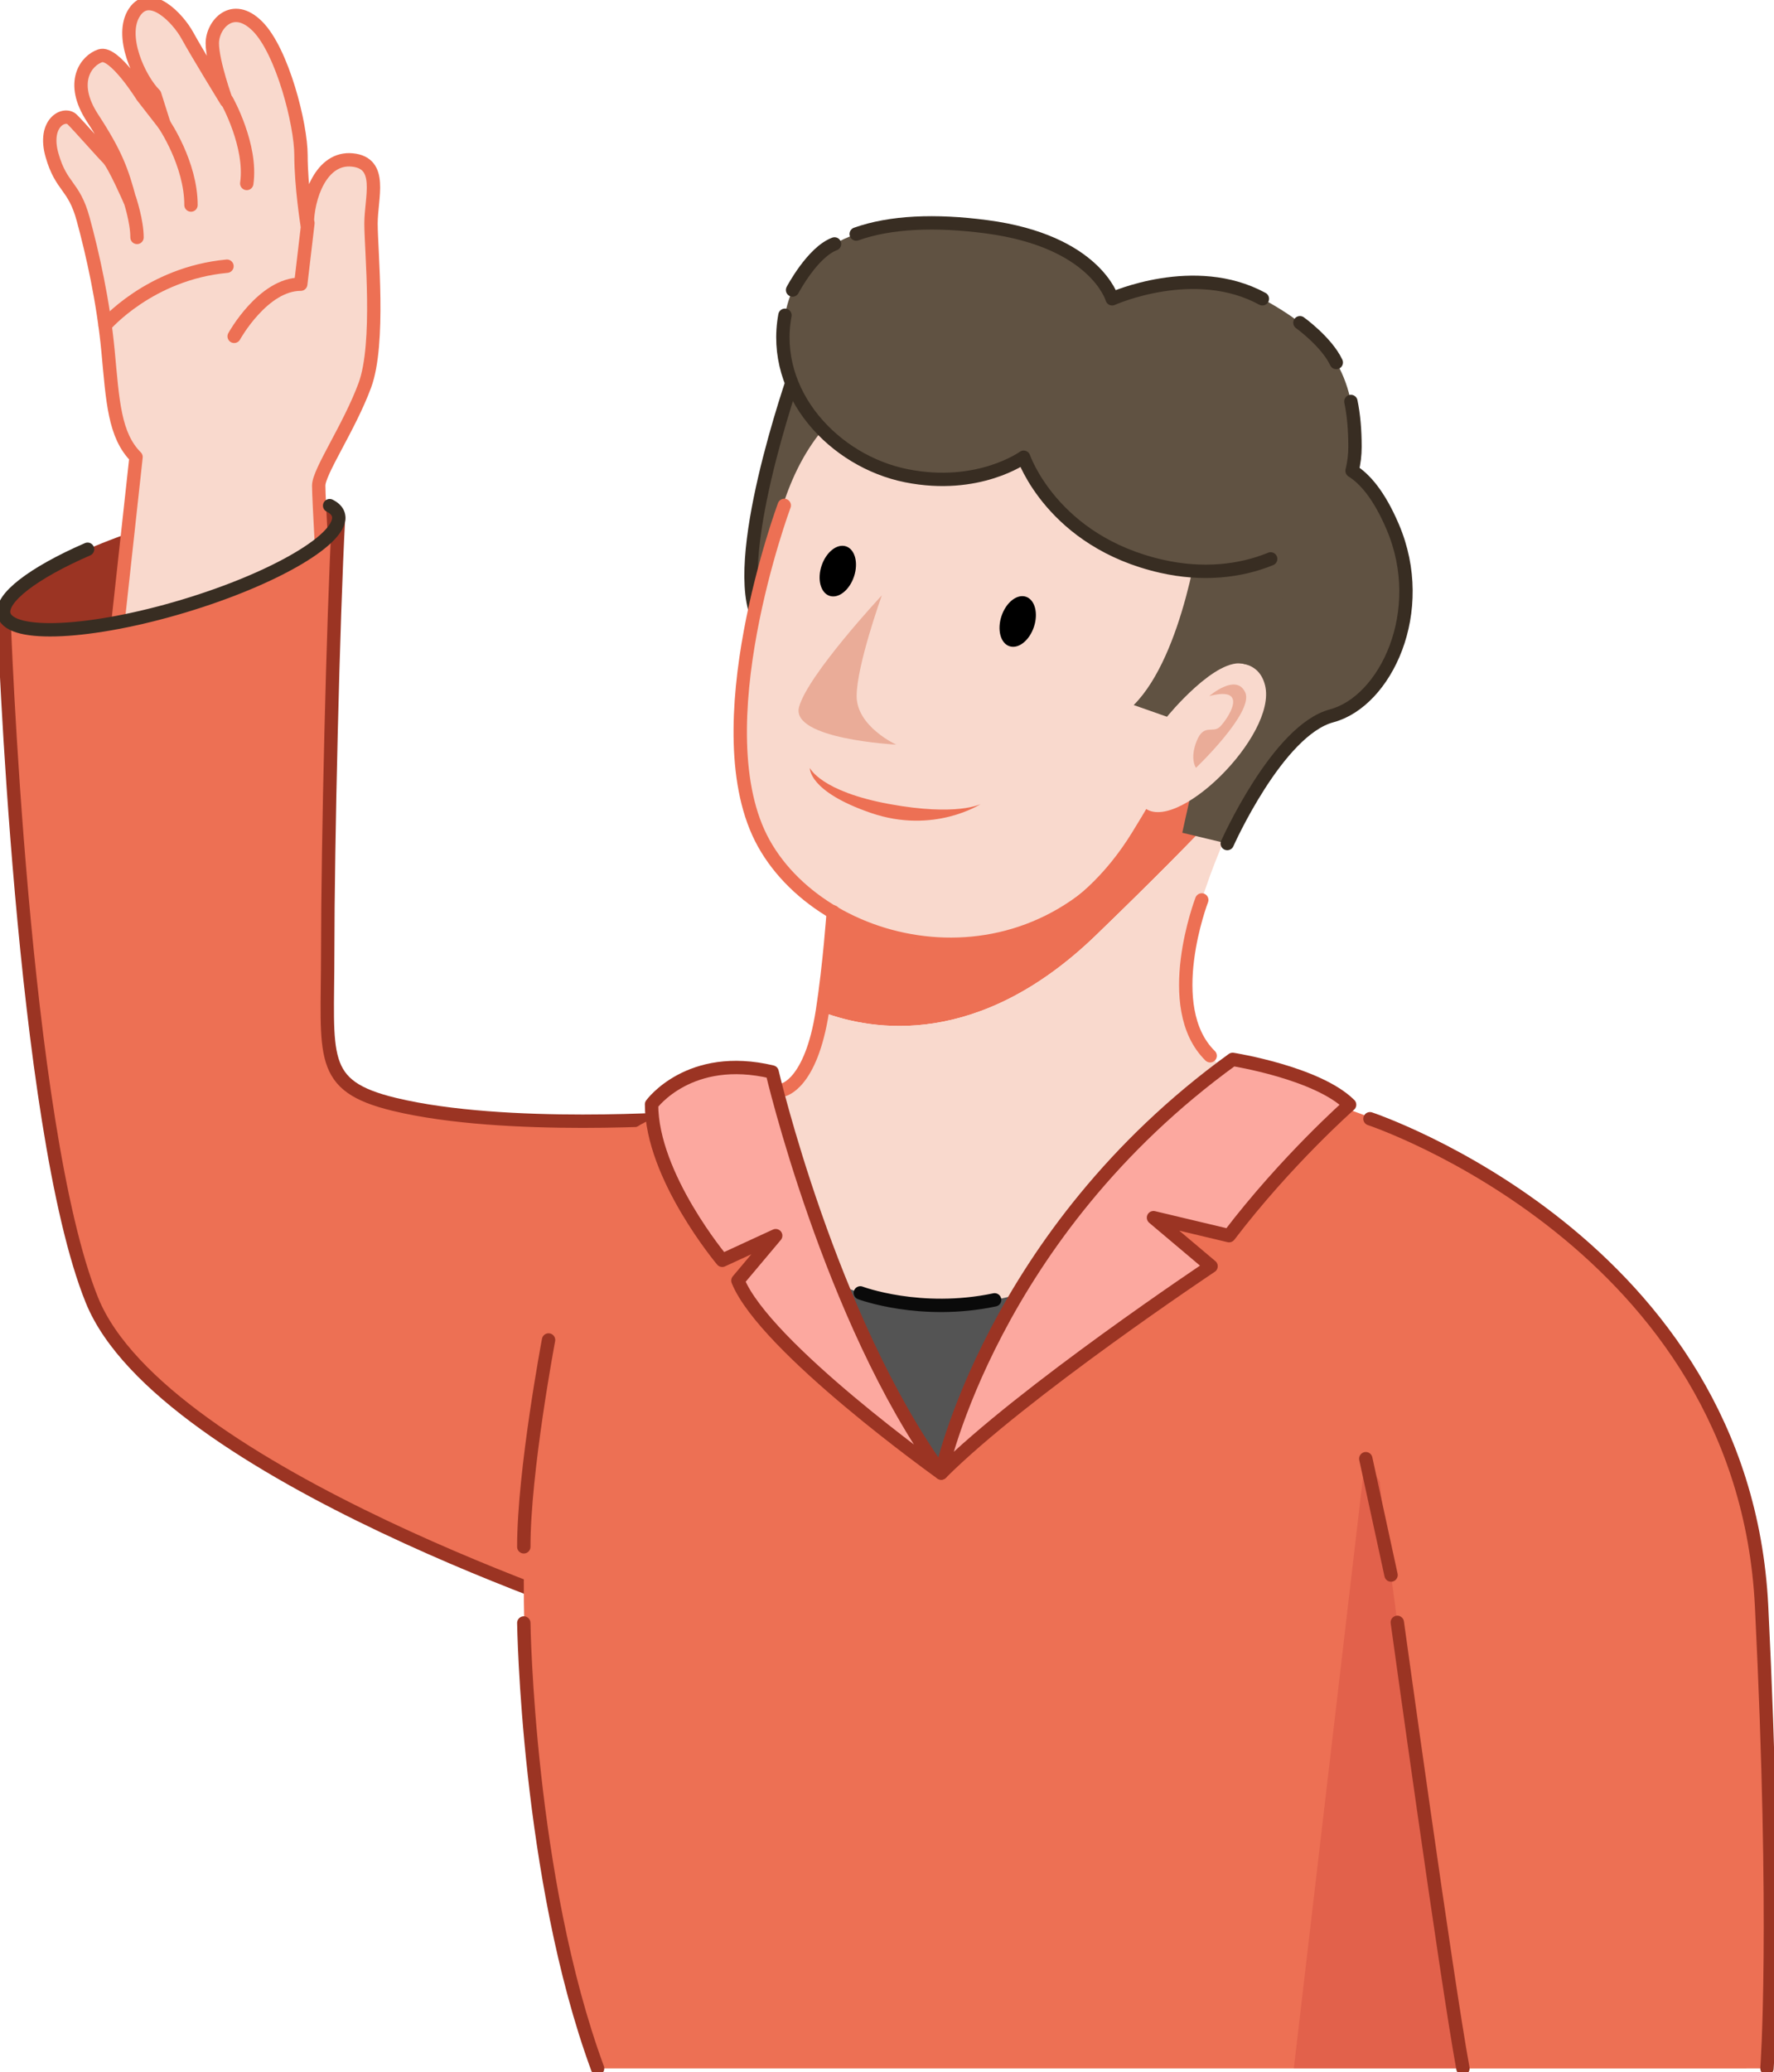 <svg width="531" height="620" viewBox="0 0 531 620" fill="none" xmlns="http://www.w3.org/2000/svg">
<g clip-path="url(#clip0_3053_456)">
<path d="M118.019 330.451C95.03 324.892 98.094 316.291 98.094 284.705C98.094 253.118 99.71 184.601 101.325 155C101.325 155 66.753 165.678 36.166 176.528C19.472 182.448 1.163 184.062 1.163 184.062C1.163 184.062 6.484 337.163 27.534 389.088C48.584 441.013 186.41 485.451 186.41 485.451L205.796 334.482C205.796 334.482 151.407 338.524 118.019 330.451Z" fill="#ED7054"/>
<path d="M205.796 334.482C205.796 334.482 151.407 338.524 118.019 330.451C95.03 324.892 98.094 316.291 98.094 284.705C98.094 253.118 99.71 184.601 101.325 155" stroke="#9B3423" stroke-width="4" stroke-linecap="round" stroke-linejoin="round"/>
<path d="M1.163 184.062C1.163 184.062 6.484 337.163 27.534 389.088C48.584 441.013 186.41 485.451 186.41 485.451" stroke="#9B3423" stroke-width="4" stroke-linecap="round" stroke-linejoin="round"/>
<path d="M328.037 279.861C345.49 263 357.358 250.917 365.404 242.36L344.73 224.427L249.415 254.566V284.705C249.415 284.705 249 286.777 246.356 302.907C261.154 308.434 292.894 313.816 328.037 279.861Z" fill="#ED7054"/>
<path d="M355.501 303.542C351.193 281.476 369.109 245.573 369.109 245.573L365.404 242.36C357.358 250.922 345.49 263.005 328.037 279.861C292.894 313.816 261.149 308.428 246.356 302.907C245.985 305.167 245.57 307.697 245.107 310.538C241.337 333.681 205.796 333.681 205.796 333.681C205.796 333.681 197.718 449.931 266.109 449.931C334.499 449.931 403.966 340.677 403.966 340.677C403.966 340.677 359.809 325.608 355.501 303.542Z" fill="#F9D9CD"/>
<path d="M239.183 108.177C239.183 108.177 220.125 160.667 225.882 182.055L268.446 117.122L239.183 108.177Z" fill="#605242"/>
<path d="M239.183 108.177C239.183 108.177 220.125 160.667 225.882 182.055" stroke="#382D22" stroke-width="4" stroke-linecap="round" stroke-linejoin="round"/>
<path d="M234.337 151.233C234.337 151.233 210.104 218.507 228.413 252.413C246.722 286.319 307.574 299.774 338.807 249.184C370.04 198.594 382.964 157.691 363.04 137.778C343.115 117.865 256.954 80.191 234.337 151.233Z" fill="#F9D9CD"/>
<path d="M234.746 151.233C234.746 151.233 209.732 218.48 228.634 252.376C247.53 286.271 310.341 299.721 342.576 249.146" stroke="#ED7054" stroke-width="4" stroke-linecap="round" stroke-linejoin="round"/>
<path d="M306.405 136.809C306.405 136.809 315.026 162.05 347.676 169.44C380.326 176.829 405.582 155.893 405.582 133.731C405.582 111.568 398.188 100.486 377.865 89.405C357.536 78.323 332.899 89.405 332.899 89.405C332.899 89.405 327.972 72.166 295.322 67.856C262.673 63.545 239.269 70.934 234.956 94.329C230.642 117.725 249.738 138.041 271.3 142.347C292.862 146.658 306.41 136.809 306.41 136.809H306.405Z" fill="#605242"/>
<path d="M393.735 139.931C393.735 139.931 406.12 132.396 416.89 157.691C427.661 182.986 414.736 209.896 398.581 214.201C382.426 218.507 367.348 252.413 367.348 252.413L353.885 249.184C353.885 249.184 374.348 151.771 393.735 139.931Z" fill="#605242"/>
<path d="M367.348 252.413C367.348 252.413 382.426 218.507 398.581 214.201C414.736 209.896 427.661 182.986 416.89 157.691C412.809 148.1 408.495 143.235 404.709 140.883C405.286 138.537 405.582 136.142 405.582 133.736C405.582 128.666 405.194 124.172 404.354 120.13" stroke="#382D22" stroke-width="4" stroke-linecap="round" stroke-linejoin="round"/>
<path d="M349.577 205.052C349.577 205.052 374.887 189.983 378.656 205.052C382.426 220.121 351.273 250.583 342.076 241.273C332.883 231.962 349.577 205.052 349.577 205.052Z" fill="#F9D9CD"/>
<path d="M359.27 157.691C359.27 157.691 354.424 195.903 339.345 210.972L349.308 214.47C349.308 214.47 364.101 196.242 372.555 198.707C385.119 202.366 385.119 157.696 385.119 157.696H359.27V157.691Z" fill="#605242"/>
<path d="M309.477 187.579C310.839 183.49 309.77 179.452 307.089 178.56C304.408 177.668 301.131 180.26 299.769 184.35C298.407 188.439 299.476 192.477 302.157 193.369C304.838 194.261 308.115 191.668 309.477 187.579Z" fill="black"/>
<path d="M255.627 172.504C256.989 168.415 255.92 164.377 253.239 163.485C250.559 162.593 247.281 165.185 245.919 169.275C244.557 173.364 245.627 177.402 248.307 178.294C250.988 179.185 254.265 176.593 255.627 172.504Z" fill="black"/>
<path d="M263.955 178.142C263.955 178.142 241.876 201.823 239.183 211.51C236.491 221.198 268.263 222.812 268.263 222.812C268.263 222.812 256.415 217.431 256.415 208.281C256.415 199.132 263.955 178.142 263.955 178.142Z" fill="#EAAC98"/>
<path d="M361.963 208.281C361.963 208.281 370.04 201.285 372.733 207.205C375.425 213.125 357.983 229.755 357.983 229.755C357.983 229.755 356.039 227.118 358.193 221.736C360.347 216.354 363.04 219.583 365.194 217.431C367.348 215.278 374.348 205.052 361.963 208.281Z" fill="#EAAC98"/>
<path d="M242.414 229.809C242.414 229.809 245.645 236.806 266.108 240.573C286.572 244.34 293.572 240.573 293.572 240.573C293.572 240.573 279.571 249.722 260.723 243.264C241.876 236.806 242.414 229.809 242.414 229.809Z" fill="#ED7054"/>
<path d="M242.409 379.292C242.409 379.292 270.955 402.634 319.959 382.15L281.187 455.851L242.414 379.292H242.409Z" fill="#545454"/>
<path d="M433.186 345.333C406.19 329.52 373.271 323.654 373.271 323.654C373.185 323.702 373.104 323.762 373.018 323.81C372.48 323.708 372.194 323.654 372.194 323.654C317.32 356.85 284.504 431.664 280.971 440.006C246.437 404.658 226.738 327.104 226.738 327.104C226.388 327.136 226.038 327.174 225.688 327.212C225.672 327.147 225.661 327.104 225.661 327.104C209.786 328.627 196.286 332.405 185.521 340.623C185.521 340.623 125.558 435.938 178.87 618.924H465.356C465.356 618.924 465.819 613.278 466.503 603.677C469.993 554.733 439.745 349.084 433.186 345.338V345.333Z" fill="#ED7054"/>
<path d="M377.859 89.405C357.531 78.323 332.894 89.405 332.894 89.405C332.894 89.405 327.967 72.166 295.317 67.856C279.9 65.821 266.539 66.392 256.281 70.03" stroke="#382D22" stroke-width="4" stroke-linecap="round" stroke-linejoin="round"/>
<path d="M234.951 94.335C230.637 117.73 249.733 138.047 271.294 142.352C292.856 146.663 306.405 136.814 306.405 136.814C306.405 136.814 315.026 162.056 347.676 169.445C359.916 172.217 371.123 171.006 380.342 167.239" stroke="#382D22" stroke-width="4" stroke-linecap="round" stroke-linejoin="round"/>
<path d="M359.712 269.286C359.712 269.286 347.418 301.378 362.227 315.915" stroke="#ED7054" stroke-width="4" stroke-linecap="round" stroke-linejoin="round"/>
<path d="M234.337 326.146C234.337 326.146 242.759 324.703 246.184 302.465C248.338 288.472 249.415 272.865 249.415 272.865" stroke="#ED7054" stroke-width="4" stroke-linecap="round" stroke-linejoin="round"/>
<path d="M389.104 96.568C389.104 96.568 397.073 102.295 399.981 108.468" stroke="#382D22" stroke-width="4" stroke-linecap="round" stroke-linejoin="round"/>
<path d="M257.514 386.87C257.514 386.87 275.473 393.635 297.713 388.953" stroke="#0A0A0A" stroke-width="4" stroke-linecap="round" stroke-linejoin="round"/>
<path d="M368.963 316.997C368.963 316.997 394.273 320.974 403.966 330.559C403.966 330.559 385.119 347.135 367.886 369.74L345.269 364.358L362.501 378.889C362.501 378.889 305.958 416.563 281.725 440.781C281.725 440.781 296.803 369.201 368.963 316.997Z" fill="#FCA89F"/>
<path d="M231.106 320.764C231.106 320.764 248.338 394.497 281.725 440.781C281.725 440.781 228.952 403.161 220.874 383.194L232.183 369.74L216.184 377.113C216.184 377.113 195.026 351.979 195.026 330.451C195.026 330.451 206.334 314.844 231.106 320.764Z" fill="#FCA89F"/>
<path d="M368.963 316.997C368.963 316.997 394.273 320.974 403.966 330.559C403.966 330.559 385.119 347.135 367.886 369.74L345.269 364.358L362.501 378.889C362.501 378.889 305.958 416.563 281.725 440.781C281.725 440.781 296.803 369.201 368.963 316.997Z" stroke="#9B3423" stroke-width="4" stroke-linecap="round" stroke-linejoin="round"/>
<path d="M231.106 320.764C231.106 320.764 248.338 394.497 281.725 440.781C281.725 440.781 228.952 403.161 220.874 383.194L232.183 369.74L216.184 377.113C216.184 377.113 195.026 351.979 195.026 330.451C195.026 330.451 206.334 314.844 231.106 320.764Z" stroke="#9B3423" stroke-width="4" stroke-linecap="round" stroke-linejoin="round"/>
<path d="M237.234 86.778C237.234 86.778 243.174 75.471 249.792 72.99" stroke="#382D22" stroke-width="4" stroke-linecap="round" stroke-linejoin="round"/>
<path d="M387.273 618.924H522.772L408.64 436.373L387.273 618.924Z" fill="#E2614B"/>
<path d="M411.139 334.757C411.139 334.757 522.976 371.892 528.361 480.608C533.132 576.934 529.977 618.924 529.977 618.924H437.892C437.892 618.924 426.045 546.267 415.275 462.847C404.349 378.232 411.139 334.757 411.139 334.757Z" fill="#ED7054"/>
<path d="M410.062 334.757C410.062 334.757 521.899 371.892 527.284 480.608C532.055 576.934 528.9 618.924 528.9 618.924" stroke="#9B3423" stroke-width="4" stroke-linecap="round" stroke-linejoin="round"/>
<path d="M54.976 181.355C82.603 173.056 103.334 160.789 101.28 153.958C99.225 147.126 75.163 148.316 47.535 156.616C19.907 164.915 -0.823 177.182 1.231 184.013C3.286 190.845 27.348 189.655 54.976 181.355Z" fill="#9B3423"/>
<path d="M109.188 115.346C113.846 102.779 111.051 74.858 111.051 66.946C111.051 59.035 114.777 48.798 105.461 47.867C96.15 46.936 91.955 59.035 91.955 67.414C91.955 67.414 90.092 55.779 90.092 46.473C90.092 37.168 84.502 15.29 77.055 7.847C69.607 0.404 63.549 7.384 63.549 12.965C63.549 18.546 67.739 30.182 67.739 30.182C67.739 30.182 58.891 15.753 56.096 10.635C53.301 5.516 44.922 -3.326 40.264 3.654C35.606 10.635 41.659 23.664 46.317 28.32L49.112 37.162L42.59 28.788C42.59 28.788 34.211 15.29 30.016 16.689C25.827 18.083 20.706 24.601 27.69 35.306C34.675 46.01 36.538 51.129 38.864 59.971C38.864 59.971 34.206 49.266 32.343 47.404C30.48 45.542 23.964 38.099 21.632 35.768C19.305 33.443 12.784 36.7 15.579 46.473C18.374 56.247 22.1 55.316 24.89 65.552C27.679 75.788 30.943 90.218 32.343 105.109C33.737 120.001 34.206 130.238 40.722 136.755L35.326 186.108C41.309 184.945 47.755 183.363 54.405 181.366C73.145 175.737 88.708 168.283 96.145 161.937C95.757 154.769 95.38 147.331 95.38 145.312C95.38 141.125 104.513 127.913 109.171 115.346H109.188Z" fill="#F9D9CD"/>
<path d="M96.161 161.937C95.773 154.769 95.397 147.331 95.397 145.312C95.397 141.125 104.53 127.913 109.188 115.346C113.846 102.779 111.051 74.858 111.051 66.946C111.051 59.035 114.777 48.798 105.461 47.867C96.15 46.936 91.955 59.035 91.955 67.414C91.955 67.414 90.092 55.779 90.092 46.473C90.092 37.168 84.502 15.29 77.055 7.847C69.607 0.404 63.549 7.384 63.549 12.965C63.549 18.546 67.739 30.182 67.739 30.182C67.739 30.182 58.891 15.753 56.096 10.635C53.301 5.516 44.922 -3.326 40.264 3.654C35.606 10.635 41.659 23.664 46.317 28.32L49.112 37.162L42.59 28.788C42.59 28.788 34.211 15.29 30.016 16.689C25.827 18.083 20.706 24.601 27.69 35.306C34.675 46.01 36.538 51.129 38.864 59.971C38.864 59.971 34.206 49.266 32.343 47.404C30.48 45.542 23.964 38.099 21.632 35.768C19.305 33.443 12.784 36.7 15.579 46.473C18.374 56.247 22.1 55.316 24.89 65.552C27.679 75.788 30.943 90.218 32.343 105.109C33.737 120.001 34.206 130.238 40.722 136.755L35.326 186.108" stroke="#ED7054" stroke-width="4" stroke-linecap="round" stroke-linejoin="round"/>
<path d="M156.786 485.634C156.786 485.634 157.869 561.875 178.87 618.924" stroke="#9B3423" stroke-width="4" stroke-linecap="round" stroke-linejoin="round"/>
<path d="M418.247 485.451C418.247 485.451 433.04 592.552 437.887 618.924" stroke="#9B3423" stroke-width="4" stroke-linecap="round" stroke-linejoin="round"/>
<path d="M416.373 471.292L408.813 436.476" stroke="#9B3423" stroke-width="4" stroke-linecap="round" stroke-linejoin="round"/>
<path d="M98.671 151.303C100.049 151.986 100.938 152.874 101.266 153.967C103.318 160.796 82.591 173.062 54.96 181.361C27.329 189.66 3.269 190.849 1.217 184.014C-0.258 179.1 10.043 171.383 26.215 164.348" stroke="#382D22" stroke-width="4" stroke-linecap="round" stroke-linejoin="round"/>
<path d="M70.092 100.642C70.092 100.642 78.708 85.035 90.017 85.035L92.171 66.736" stroke="#ED7054" stroke-width="4" stroke-linecap="round" stroke-linejoin="round"/>
<path d="M67.938 30.139C67.938 30.139 75.477 43.594 73.862 54.896" stroke="#ED7054" stroke-width="4" stroke-linecap="round" stroke-linejoin="round"/>
<path d="M49.09 37.135C49.09 37.135 57.168 48.976 57.168 61.354" stroke="#ED7054" stroke-width="4" stroke-linecap="round" stroke-linejoin="round"/>
<path d="M38.859 59.74C38.859 59.74 41.013 66.198 41.013 71.042" stroke="#ED7054" stroke-width="4" stroke-linecap="round" stroke-linejoin="round"/>
<path d="M31.465 97.354C31.465 97.354 44.782 81.806 67.938 79.653" stroke="#ED7054" stroke-width="4" stroke-linecap="round" stroke-linejoin="round"/>
<path d="M164.196 400.96C164.196 400.96 156.775 440.243 156.786 462.847" stroke="#9B3423" stroke-width="4" stroke-linecap="round" stroke-linejoin="round"/>
</g>
<defs>
<clipPath id="clip0_3053_456">
<rect width="531" height="620" fill="white"/>
</clipPath>
</defs>
</svg>
